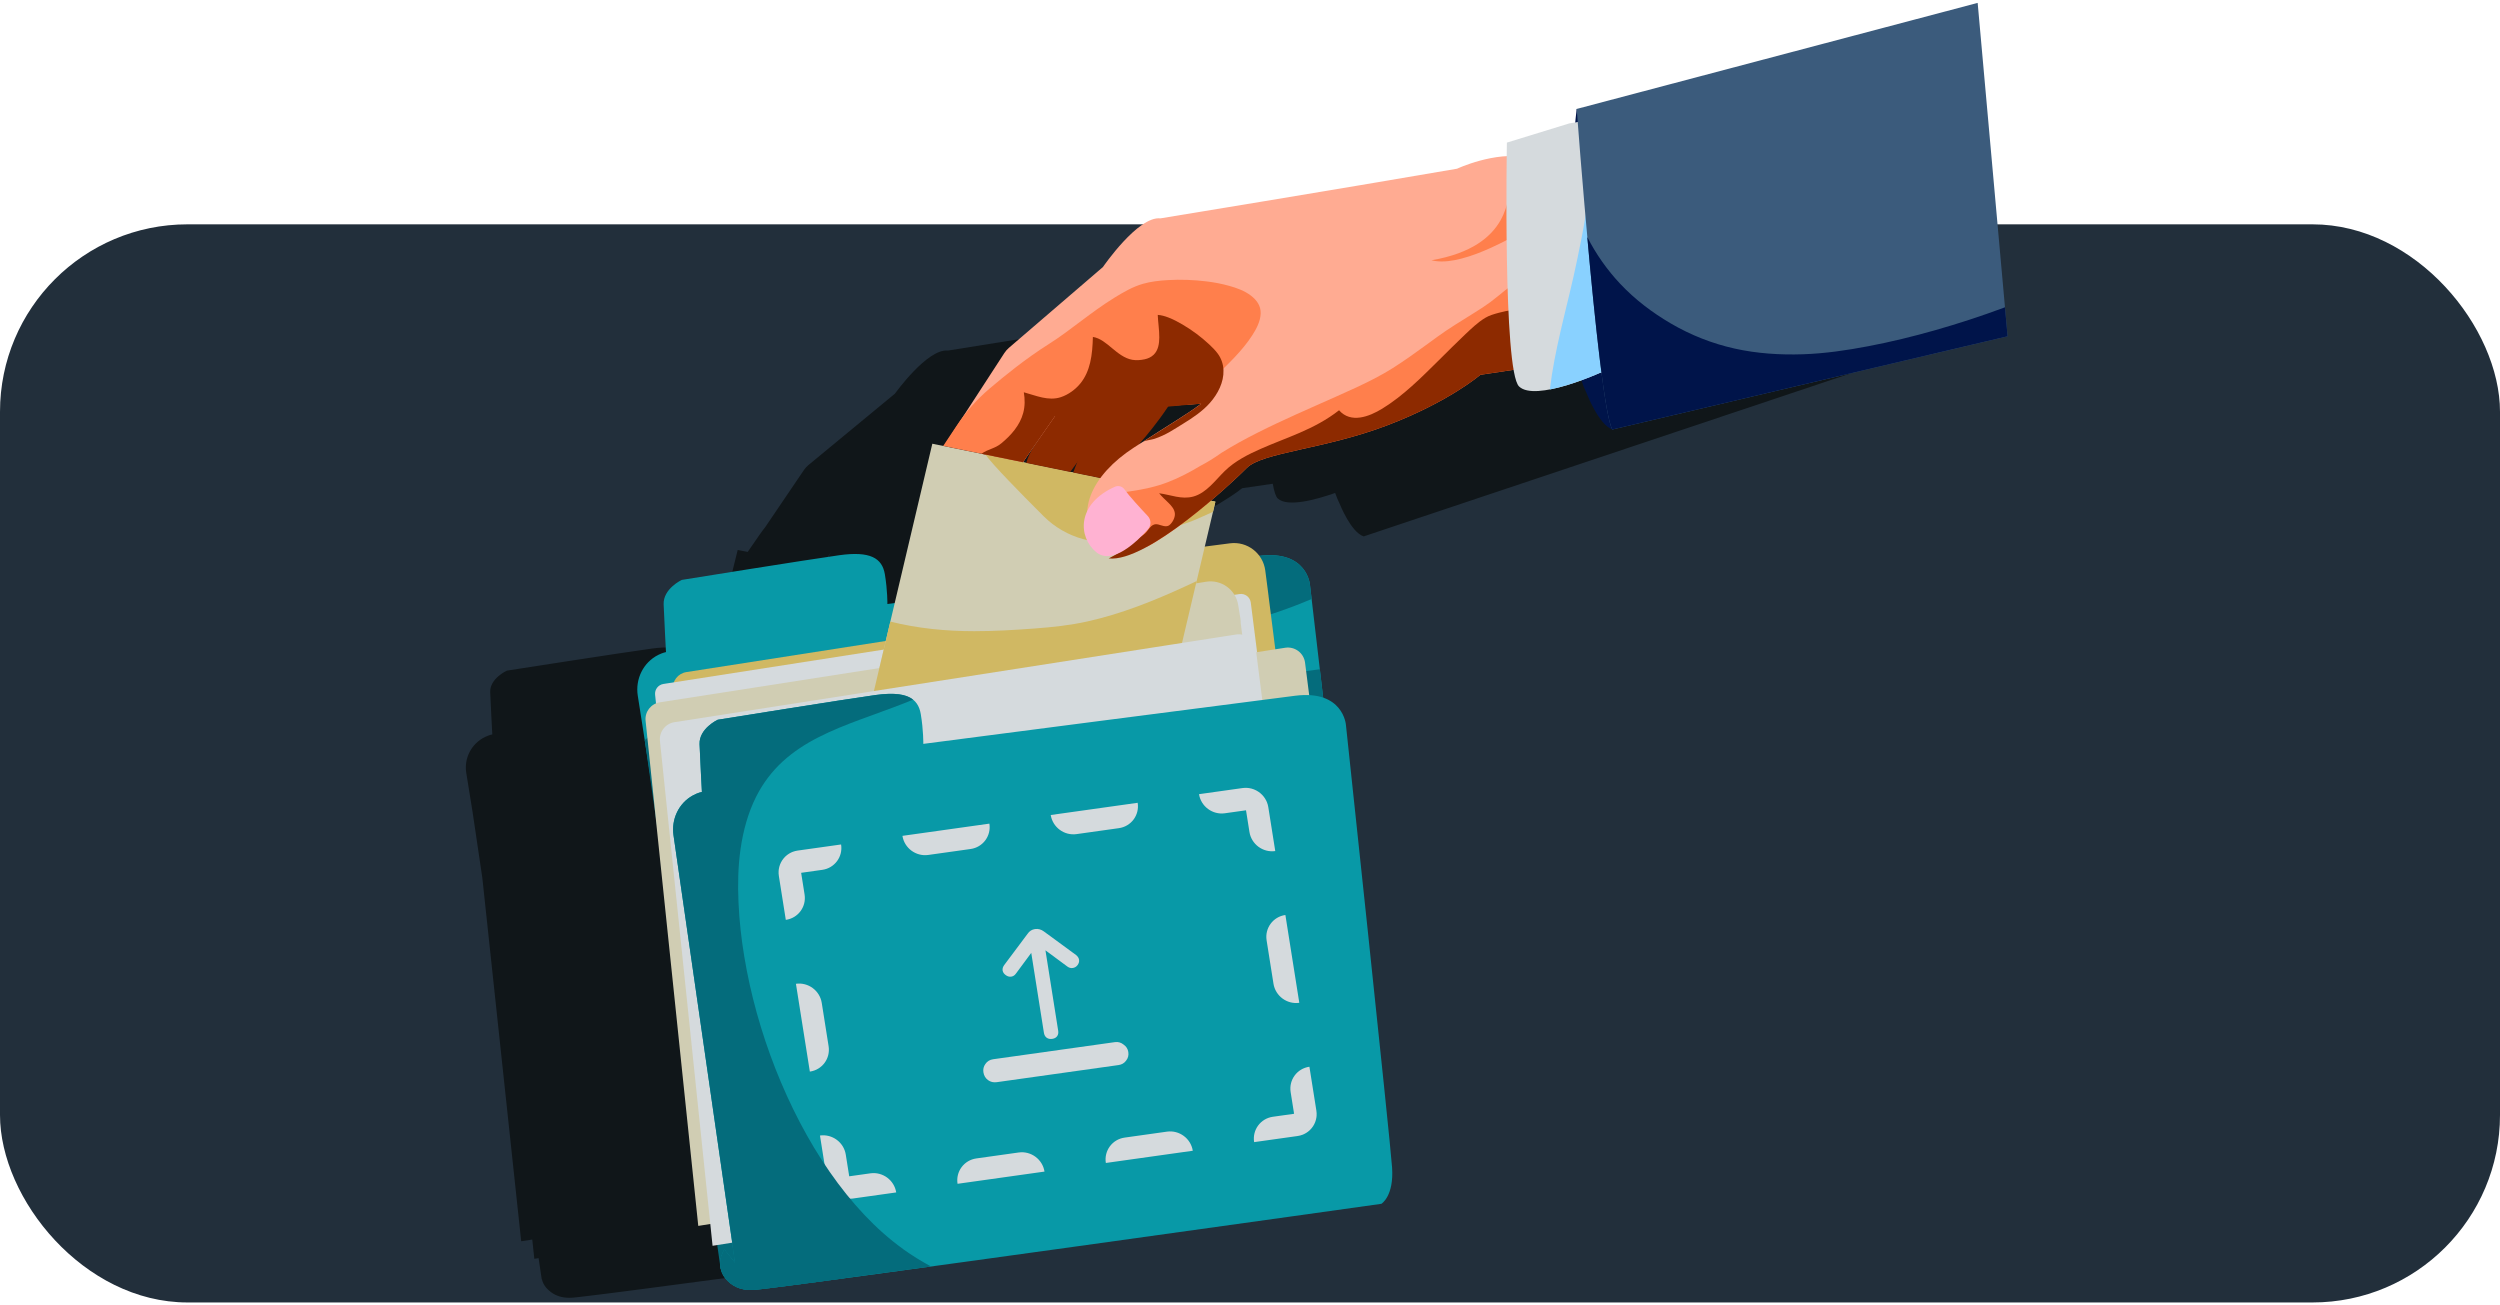 <svg width="320" height="167" viewBox="0 0 320 167" fill="none" xmlns="http://www.w3.org/2000/svg">
<rect y="28.715" width="320" height="138" rx="24" fill="#222F3B"/>
<g clip-path="url(#clip0_4038_89432)">
<path d="M174.625 68.635L236.968 47.767L209.861 23.068L194.815 26.631L193.872 26.855L170.383 32.418C170.383 32.418 170.313 32.975 170.207 33.943L169.494 34.061L162.154 36.238C162.154 36.238 162.143 36.805 162.13 37.77C159.105 37.93 156.282 39.202 156.282 39.202C142.144 41.566 121.328 44.873 121.328 44.873C118.697 44.593 114.554 50.384 114.554 50.384L103.469 59.536C103.258 59.71 103.074 59.913 102.922 60.135L97.963 67.453C97.723 67.76 97.487 68.07 97.264 68.392L95.706 70.645L100.2 71.521L100.686 71.615L94.425 70.395L89.966 88.417C89.409 88.487 89.1 88.526 89.1 88.526C89.1 88.526 89.124 86.998 88.807 85.16C88.488 83.323 87.07 82.531 83.467 83.014C79.864 83.497 64.887 85.839 64.887 85.839C64.887 85.839 62.678 86.834 62.747 88.606C62.814 90.375 63.014 94.005 63.014 94.005C63.014 94.005 62.629 94.072 62.105 94.323C60.334 95.171 59.379 97.061 59.682 98.933L60.492 103.952L61.736 112.353L66.713 158.881L68.129 158.662L68.394 161.127L68.941 161.042L69.34 163.744L69.366 163.764C69.459 164.146 69.639 164.509 69.91 164.823C70.028 164.961 70.166 165.094 70.313 165.221C70.463 165.35 70.622 165.474 70.805 165.583C71.41 165.946 72.206 166.176 73.246 166.106C73.248 166.106 73.252 166.106 73.254 166.106C73.295 166.104 73.35 166.098 73.411 166.092C73.424 166.091 73.435 166.091 73.45 166.088C73.513 166.082 73.585 166.075 73.662 166.066C73.685 166.066 73.708 166.061 73.732 166.06C73.814 166.051 73.901 166.042 73.997 166.03C74.025 166.027 74.054 166.024 74.082 166.021C74.184 166.009 74.292 165.997 74.409 165.983C74.438 165.98 74.47 165.977 74.498 165.972C74.604 165.96 74.715 165.946 74.833 165.932C74.867 165.929 74.899 165.924 74.935 165.92C75.073 165.903 75.22 165.886 75.373 165.867C75.415 165.861 75.455 165.858 75.496 165.852C75.644 165.835 75.799 165.815 75.959 165.795C76.02 165.787 76.082 165.781 76.145 165.773C76.307 165.753 76.474 165.733 76.647 165.711C76.708 165.703 76.77 165.694 76.833 165.688C77.001 165.666 77.171 165.646 77.349 165.624C77.386 165.618 77.42 165.615 77.458 165.61C77.67 165.582 77.891 165.554 78.116 165.526C78.161 165.521 78.207 165.515 78.254 165.509C78.481 165.481 78.713 165.451 78.951 165.421C79.008 165.413 79.065 165.407 79.123 165.398C79.361 165.368 79.605 165.337 79.855 165.305C79.924 165.296 79.996 165.285 80.066 165.277C80.302 165.247 80.543 165.216 80.788 165.183C80.843 165.175 80.9 165.169 80.956 165.161C81.548 165.084 82.168 165.004 82.81 164.92C82.853 164.914 82.897 164.909 82.941 164.903C99.49 162.741 132.191 158.293 143.347 156.771C143.515 156.749 143.677 156.725 143.836 156.704C144 156.682 144.157 156.66 144.31 156.639C146.139 156.389 147.18 156.248 147.18 156.248C147.18 156.248 148.673 155.394 148.447 152.145C148.406 151.539 148.193 149.416 147.875 146.365C147.872 146.335 147.869 146.305 147.865 146.274C147.816 145.79 147.761 145.283 147.706 144.755C147.702 144.721 147.699 144.687 147.696 144.653C147.582 143.562 147.456 142.383 147.325 141.139C147.218 140.134 147.105 139.087 146.989 138.005C146.883 137.01 146.774 135.988 146.661 134.946C146.656 134.901 146.652 134.855 146.646 134.81C146.571 134.108 146.495 133.397 146.418 132.678C146.258 131.196 146.096 129.686 145.933 128.171C145.851 127.415 145.769 126.656 145.688 125.9C145.645 125.499 145.6 125.098 145.558 124.697C145.071 120.195 144.592 115.802 144.189 112.103C144.155 111.792 144.122 111.488 144.089 111.189C144.054 110.871 144.02 110.559 143.987 110.253C143.454 105.372 143.095 102.092 143.095 102.092C143.095 102.092 142.981 100.626 141.622 99.631C141.297 99.391 140.899 99.181 140.416 99.022C140.282 97.899 140.153 96.825 140.031 95.816C139.34 90.071 138.884 86.284 138.884 86.284C138.884 86.284 138.727 84.233 136.541 83.337C136.529 83.332 136.514 83.329 136.502 83.323C135.651 82.984 134.497 82.815 132.93 83.007C132.156 82.003 130.856 81.421 129.473 81.596L126.505 81.97L127.479 78.033L127.762 76.888L127.23 76.784C127.268 76.752 127.305 76.722 127.344 76.69C127.345 76.69 127.349 76.686 127.351 76.684C127.531 76.536 127.706 76.392 127.879 76.249C127.879 76.249 127.88 76.249 127.882 76.247C128.397 75.817 128.874 75.407 129.307 75.031C129.315 75.025 129.322 75.017 129.331 75.011C129.467 74.891 129.599 74.776 129.726 74.664C129.739 74.654 129.75 74.642 129.763 74.632C129.887 74.523 130.006 74.415 130.122 74.312C130.129 74.306 130.137 74.3 130.144 74.292C130.259 74.189 130.369 74.089 130.474 73.994C130.476 73.994 130.478 73.99 130.479 73.988C130.582 73.895 130.677 73.807 130.767 73.724C130.778 73.714 130.789 73.704 130.798 73.694C130.882 73.617 130.963 73.543 131.036 73.474C131.049 73.462 131.06 73.452 131.073 73.44C131.144 73.374 131.21 73.311 131.269 73.255C131.278 73.247 131.285 73.24 131.294 73.231C131.353 73.174 131.408 73.123 131.455 73.077C133.285 71.297 140.596 70.941 147.969 68.237C155.341 65.534 158.991 62.492 158.991 62.492L162.912 61.919C163.086 62.896 163.297 63.565 163.552 63.804C164.797 64.969 168.493 63.945 170.899 63.098C171.075 63.6 171.269 64.069 171.482 64.494C171.482 64.494 172.91 68.116 174.54 68.654C174.575 68.666 174.607 68.655 174.64 68.635L174.625 68.635ZM123.626 67.437C122.625 68.052 121.343 68.816 119.279 70.096C119.277 70.096 119.275 70.098 119.273 70.1C119.123 70.194 118.971 70.289 118.814 70.386L118.898 70.261C118.898 70.261 120.645 68.402 122.205 66.145L126.097 65.816C125.377 66.329 124.575 66.847 123.626 67.437ZM111.453 72.517L111.007 73.622L110.661 73.554L111.453 72.517ZM105.089 72.469L106.516 70.501L106.33 70.776C105.959 71.323 105.671 71.92 105.48 72.547L103.824 72.224L105.089 72.471L105.089 72.469Z" fill="#101619"/>
<path d="M85.247 83.467C85.247 83.467 84.828 83.543 84.26 83.826C82.338 84.783 81.303 86.919 81.634 89.041L92.72 159.944C92.72 159.944 93.972 164.2 94.439 164.15C98.312 163.746 174.768 153.127 174.768 153.127C174.768 153.127 176.388 152.164 176.137 148.485C175.887 144.804 167.679 74.873 167.679 74.873C167.679 74.873 167.343 70.378 161.202 71.151C155.061 71.925 113.586 77.314 113.586 77.314C113.586 77.314 113.61 75.585 113.262 73.503C112.912 71.422 111.37 70.523 107.454 71.064C103.539 71.605 87.267 74.228 87.267 74.228C87.267 74.228 84.869 75.35 84.946 77.355C85.023 79.36 85.247 83.469 85.247 83.469L85.247 83.467Z" fill="#0899A7"/>
<path d="M131.447 80.234C135.682 81.283 140.095 81.814 144.457 81.796C149.255 81.776 154.041 81.044 158.674 79.819C160.999 79.205 163.293 78.465 165.544 77.618C166.333 77.321 167.11 76.995 167.892 76.675C167.756 75.514 167.68 74.873 167.68 74.873C167.68 74.873 167.344 70.379 161.203 71.152C156.72 71.716 133.397 74.742 121.139 76.333C124.411 78.027 127.869 79.347 131.449 80.236L131.447 80.234Z" fill="#046C7C"/>
<path d="M144.813 86.959C140.758 86.877 136.704 86.676 132.658 86.405C128.647 86.137 124.646 85.745 120.638 85.462C114.414 85.023 108.105 85.138 101.958 86.293C96.17 87.381 90.543 89.446 85.652 92.762C84.556 93.505 83.524 93.873 82.521 94.727L92.246 162.43L94.439 164.152C98.322 163.88 174.768 153.129 174.768 153.129C174.768 153.129 176.387 152.165 176.137 148.486C175.947 145.717 171.254 105.439 168.943 85.666C160.955 86.798 152.876 87.127 144.815 86.963L144.813 86.959Z" fill="#046C7C"/>
<path d="M162.377 76.325C162.374 76.292 162.375 76.262 162.37 76.232L162.138 74.438L162.138 74.434L161.954 73.023C161.667 70.816 159.646 69.258 157.439 69.544L141.69 71.587C139.483 71.873 137.925 73.894 138.211 76.102L138.473 78.127L87.855 86.027C86.774 86.196 86.016 87.182 86.13 88.27L92.883 153.029L170.562 140.676L162.377 76.323L162.377 76.325Z" fill="#D0B863"/>
<path d="M90.683 154.433L83.853 88.929C83.782 88.259 84.25 87.651 84.916 87.547L158.651 76.039C159.355 75.929 160.011 76.423 160.1 77.129L168.362 142.082" fill="#D5DADD"/>
<path d="M158.814 79.764C158.814 79.573 158.802 79.381 158.772 79.187L158.486 77.428C158.168 75.472 156.326 74.145 154.37 74.463L144.302 76.103C142.347 76.42 141.019 78.263 141.337 80.218L141.464 81L84.456 89.897C83.318 90.074 82.516 91.115 82.636 92.262L89.378 156.916L167.056 144.564L158.814 79.764Z" fill="#D0CDB3"/>
<path d="M97.505 161.155L90.77 96.55C90.647 95.377 91.466 94.313 92.631 94.131L164.506 82.912C165.739 82.72 166.889 83.584 167.047 84.822L175.186 148.805" fill="#D0CDB3"/>
<path d="M119.337 56.796L109.674 97.731L145.655 106.224L155.572 64.211L119.337 56.796Z" fill="#D0CDB3"/>
<path d="M151.756 75.039C147.705 76.898 143.542 78.577 139.178 79.547C136.934 80.046 134.679 80.281 132.389 80.451C129.84 80.639 127.285 80.791 124.729 80.791C121.089 80.793 117.468 80.443 113.96 79.562L109.672 97.729L145.651 106.223L153.168 74.38C152.698 74.6 152.226 74.82 151.754 75.037L151.756 75.039Z" fill="#D0B863"/>
<path d="M133.587 66.079C136.439 68.924 140.577 70.047 144.479 69.053C147.709 68.227 151.283 67.248 152.846 66.587C153.659 66.242 154.467 65.881 155.267 65.507L155.572 64.211L126.142 58.188C126.99 59.415 130.555 63.055 133.585 66.079L133.587 66.079Z" fill="#D0B863"/>
<path d="M91.209 159.462L84.474 94.857C84.35 93.684 85.17 92.619 86.335 92.438L158.21 81.219C159.443 81.027 160.593 81.891 160.751 83.128L168.89 147.111" fill="#D5DADD"/>
<path d="M89.843 101.367C89.843 101.367 89.326 101.46 88.663 101.828C86.864 102.822 85.915 104.87 86.208 106.906L94.098 161.676L92.714 159.943L92.536 160.292C91.979 161.38 92.082 162.709 92.861 163.652C93.552 164.489 94.68 165.238 96.489 165.11C100.372 164.838 176.818 154.087 176.818 154.087C176.818 154.087 178.437 153.123 178.187 149.444C177.936 145.763 172.277 92.774 172.277 92.774C172.277 92.774 171.941 88.28 165.8 89.053C159.659 89.826 118.184 95.216 118.184 95.216C118.184 95.216 118.208 93.486 117.86 91.405C117.51 89.324 115.968 88.425 112.052 88.966C108.138 89.507 91.865 92.129 91.865 92.129C91.865 92.129 89.467 93.252 89.544 95.257C89.621 97.261 89.845 101.371 89.845 101.371L89.843 101.367Z" fill="#0899A7"/>
<path fill-rule="evenodd" clip-rule="evenodd" d="M108.289 153.405C107.872 153.339 107.478 153.183 107.133 152.955C107.043 152.896 106.956 152.832 106.873 152.763C106.555 152.499 106.29 152.169 106.105 151.789C106.073 151.725 106.044 151.659 106.017 151.591C105.938 151.394 105.88 151.185 105.846 150.968L104.956 145.347C106.532 145.125 108.011 146.22 108.26 147.792L108.699 150.567L111.411 150.186C112.987 149.964 114.466 151.059 114.715 152.631L109.15 153.413C108.932 153.443 108.715 153.449 108.504 153.431C108.431 153.425 108.36 153.416 108.289 153.405ZM133.696 149.963C133.447 148.391 131.968 147.296 130.392 147.518L124.969 148.28C123.393 148.502 122.317 149.955 122.566 151.527L133.696 149.963ZM152.677 147.295C152.428 145.724 150.949 144.629 149.373 144.85L143.95 145.613C142.374 145.834 141.298 147.288 141.547 148.86L152.677 147.295ZM164.529 117.119C162.953 117.34 161.877 118.794 162.126 120.366L163.005 125.915C163.254 127.487 164.734 128.582 166.31 128.36L164.529 117.119ZM134.493 104.321C134.742 105.893 136.221 106.988 137.797 106.766L143.22 106.004C144.796 105.783 145.872 104.329 145.623 102.757L134.493 104.321ZM115.512 106.989C115.761 108.561 117.24 109.655 118.816 109.434L124.239 108.672C125.815 108.45 126.891 106.996 126.642 105.425L115.512 106.989ZM100.583 117.742C102.159 117.521 103.235 116.067 102.986 114.495L102.547 111.72L105.258 111.339C106.834 111.118 107.91 109.664 107.661 108.092L102.096 108.874C101.878 108.905 101.669 108.959 101.472 109.034C101.405 109.06 101.339 109.088 101.274 109.118C100.896 109.297 100.568 109.554 100.308 109.867C100.241 109.948 100.178 110.033 100.12 110.122C99.896 110.461 99.746 110.85 99.686 111.265C99.676 111.335 99.669 111.406 99.664 111.478C99.65 111.688 99.659 111.904 99.693 112.121L100.583 117.742ZM101.879 125.924C103.455 125.702 104.935 126.797 105.184 128.369L106.062 133.918C106.311 135.49 105.236 136.944 103.66 137.165L101.879 125.924ZM153.474 101.654C153.723 103.225 155.202 104.32 156.778 104.099L159.49 103.718L159.929 106.492C160.178 108.064 161.657 109.159 163.233 108.937L162.343 103.317C162.308 103.099 162.25 102.89 162.172 102.693C162.145 102.626 162.116 102.56 162.084 102.495C161.899 102.115 161.634 101.785 161.316 101.521C161.233 101.452 161.146 101.388 161.056 101.329C160.711 101.101 160.317 100.945 159.9 100.879C159.829 100.868 159.757 100.859 159.685 100.853C159.474 100.835 159.257 100.841 159.039 100.872L153.474 101.654ZM167.605 136.542C166.029 136.764 164.954 138.217 165.203 139.789L165.642 142.564L162.931 142.945C161.355 143.166 160.279 144.62 160.528 146.192L166.093 145.41C166.311 145.379 166.52 145.325 166.717 145.25C166.784 145.224 166.85 145.196 166.914 145.166C167.293 144.988 167.621 144.73 167.881 144.417C167.948 144.336 168.011 144.251 168.069 144.163C168.292 143.823 168.443 143.434 168.502 143.02C168.513 142.949 168.52 142.878 168.525 142.806C168.539 142.596 168.53 142.381 168.496 142.163L167.605 136.542Z" fill="#D5DADD"/>
<path fill-rule="evenodd" clip-rule="evenodd" d="M137.734 122.241L137.727 122.236L133.612 119.222L133.612 119.221C133.273 118.971 132.893 118.861 132.488 118.918C132.084 118.975 131.761 119.183 131.536 119.519L128.544 123.52L128.543 123.521C128.396 123.72 128.293 123.961 128.334 124.225C128.377 124.491 128.551 124.688 128.756 124.828C128.952 124.971 129.181 125.047 129.429 125.012C129.68 124.977 129.877 124.839 130.02 124.645L132.001 121.969L133.62 132.192C133.658 132.432 133.757 132.669 133.97 132.827C134.182 132.984 134.438 133.009 134.678 132.976C134.919 132.942 135.156 132.847 135.31 132.638C135.464 132.429 135.486 132.176 135.448 131.935L133.818 121.642L136.622 123.717C136.819 123.863 137.05 123.941 137.301 123.906C137.559 123.869 137.774 123.741 137.927 123.534C138.071 123.34 138.162 123.107 138.122 122.85C138.082 122.596 137.925 122.396 137.734 122.241Z" fill="#D5DADD"/>
<path fill-rule="evenodd" clip-rule="evenodd" d="M142.72 133.391C143.121 133.335 143.492 133.443 143.811 133.699C144.149 133.929 144.361 134.252 144.424 134.652C144.49 135.069 144.394 135.452 144.132 135.773C143.899 136.085 143.576 136.271 143.185 136.326L127.58 138.519C127.171 138.577 126.788 138.493 126.461 138.25C126.133 138.008 125.941 137.667 125.877 137.258C125.815 136.868 125.899 136.505 126.128 136.191C126.359 135.847 126.697 135.643 127.115 135.584L142.72 133.391Z" fill="#D5DADD"/>
<path d="M115.617 159.893C113.821 158.607 112.172 157.123 110.654 155.519C109.029 153.798 107.549 151.941 106.2 149.997C104.8 147.981 103.54 145.872 102.402 143.699C101.231 141.463 100.185 139.161 99.262 136.814C98.342 134.474 97.543 132.086 96.87 129.663C96.21 127.289 95.673 124.881 95.269 122.45C94.886 120.146 94.627 117.818 94.527 115.484C94.429 113.191 94.466 110.88 94.8 108.606C95.137 106.317 95.746 104.045 96.789 101.97C97.644 100.274 98.8 98.733 100.204 97.453C101.554 96.221 103.094 95.224 104.719 94.393C106.437 93.513 108.234 92.799 110.042 92.126C111.945 91.416 113.864 90.749 115.754 90.008C116.13 89.86 116.504 89.71 116.876 89.556C115.991 88.847 114.475 88.629 112.05 88.964C108.136 89.505 91.863 92.127 91.863 92.127C91.863 92.127 89.465 93.25 89.542 95.254C89.619 97.259 89.843 101.368 89.843 101.368C89.843 101.368 89.326 101.461 88.663 101.83C86.864 102.824 85.915 104.872 86.208 106.908L94.098 161.678L92.714 159.944L92.536 160.293C91.98 161.381 92.082 162.711 92.861 163.654C93.552 164.49 94.68 165.239 96.489 165.111C97.788 165.019 107.217 163.755 119.186 162.113C117.952 161.454 116.757 160.715 115.615 159.899L115.617 159.893Z" fill="#046C7C"/>
<path d="M107.738 163.533C105.806 163.125 103.865 162.76 101.947 162.294C99.839 161.782 97.729 161.178 95.757 160.266C95.058 159.942 94.374 159.573 93.734 159.144L94.098 161.675L92.714 159.943L92.536 160.292C91.979 161.381 92.082 162.71 92.861 163.653C93.552 164.49 94.68 165.238 96.489 165.11C97.349 165.049 101.767 164.476 108.125 163.618C107.996 163.591 107.866 163.564 107.738 163.537L107.738 163.533Z" fill="#046C7C"/>
<path d="M139.179 46.654L132.277 57.254C131.874 57.873 131.563 58.548 131.356 59.257L136.988 60.41L138.956 57.723C138.956 57.723 143.722 52.434 144.884 48.452C145.483 46.401 144.237 45.547 142.889 45.2C141.471 44.835 139.979 45.427 139.179 46.654Z" fill="#8D2A00"/>
<path d="M146.328 45.371L139.119 56.44C138.808 56.917 138.547 57.428 138.341 57.96L137.365 60.484L142.767 61.589L145.936 56.693C145.936 56.693 150.702 51.405 151.864 47.422C152.548 45.079 150.824 44.298 149.291 44.052C148.129 43.865 146.968 44.383 146.326 45.37L146.328 45.371Z" fill="#8D2A00"/>
<path d="M121.039 56.762L128.553 45.195C128.718 44.942 128.918 44.713 129.147 44.516L141.177 34.177C141.177 34.177 145.671 27.629 148.529 27.951C148.529 27.951 171.145 24.245 186.504 21.595C186.504 21.595 191.348 19.328 195.386 20.143C199.423 20.959 226.344 10.857 226.344 10.857L218.776 42.923L189.968 47.267C189.968 47.267 186.007 50.705 178 53.751C169.992 56.797 162.049 57.187 160.063 59.199C158.079 61.21 144.348 74.146 140.805 69.967C137.261 65.788 139.769 60.784 145.12 57.302C150.472 53.819 151.66 53.224 153.752 51.67L135.534 52.547L130.962 59.125L121.04 56.758L121.039 56.762Z" fill="#FFAB92"/>
<path d="M154.475 49.997C155.54 49.067 154.616 49.11 155.627 48.125C157.283 46.51 159.015 44.891 160.278 42.936C160.816 42.104 161.334 41.139 161.365 40.125C161.396 39.145 160.877 38.433 160.132 37.851C159.322 37.221 158.303 36.857 157.323 36.585C156.374 36.321 155.409 36.136 154.432 36.018C152.8 35.821 151.146 35.757 149.503 35.851C148.429 35.913 147.341 36.029 146.303 36.326C144.994 36.699 143.761 37.416 142.612 38.127C141.151 39.029 139.768 40.053 138.394 41.081C137.052 42.085 135.717 43.109 134.298 44.006C132.805 44.949 131.367 45.976 129.968 47.054C128.839 47.926 127.736 48.829 126.648 49.754C125.021 51.14 123.6 52.749 122.42 54.531L120.729 57.08L130.934 59.167L135.002 52.904L153.751 51.673C154.364 51.196 153.892 50.507 154.477 49.997L154.475 49.997Z" fill="#FF7F4C"/>
<path d="M183.218 33.314C183.366 33.35 183.515 33.382 183.665 33.404C184.781 33.572 185.94 33.389 187.023 33.111C188.356 32.771 189.642 32.261 190.892 31.693C193.567 30.472 196.101 28.959 198.609 27.429C199.637 26.803 200.66 26.167 201.701 25.561C203.212 24.681 204.747 23.843 206.262 22.973C209.898 20.887 213.5 18.73 216.922 16.309C217.737 15.733 218.557 15.155 219.334 14.528C219.803 14.15 220.214 13.708 220.598 13.244C213.198 15.572 200.007 19.57 194.59 20.258C194.284 21.424 193.912 22.573 193.405 23.668C192.886 24.791 193.693 31.519 183.218 33.316L183.218 33.314Z" fill="#FF7F4C"/>
<path d="M201.635 37.783C201.094 36.807 200.044 36.342 198.999 36.056C198.396 35.89 197.772 35.776 197.149 35.731C196.637 35.695 196.033 35.692 195.573 35.777C194.849 35.911 194.197 36.135 193.566 36.523C192.916 36.925 192.328 37.418 191.74 37.905C191.109 38.428 190.463 38.908 189.777 39.358C189.005 39.86 188.223 40.343 187.441 40.831C186.653 41.32 185.867 41.813 185.096 42.329C184.314 42.852 183.563 43.418 182.803 43.971C181.317 45.051 179.831 46.131 178.279 47.112C176.727 48.092 175.103 48.901 173.439 49.668C170.136 51.196 166.779 52.603 163.487 54.157C161.841 54.933 160.212 55.747 158.617 56.624C157.844 57.05 157.089 57.503 156.34 57.966C156.266 58.018 156.191 58.072 156.117 58.123C155.331 58.669 154.518 59.179 153.675 59.614C152.347 60.412 150.974 61.139 149.529 61.701C147.963 62.309 146.354 62.647 144.696 62.885C143.767 63.017 142.827 63.16 141.917 63.413C142.005 63.992 142.148 64.562 142.362 65.116C143.185 67.25 144.852 68.847 146.791 70.006C151.992 67.179 158.28 61.223 159.574 59.91C161.56 57.898 169.503 57.508 177.511 54.462C185.517 51.416 189.48 47.978 189.48 47.978L198.138 46.673C198.312 46.462 198.486 46.252 198.656 46.04C199.407 45.106 200.136 44.151 200.758 43.125C201.292 42.243 201.767 41.303 201.966 40.284C202.133 39.434 202.057 38.55 201.635 37.786L201.635 37.783Z" fill="#FF7F4C"/>
<path d="M202.494 40.903C200.245 40.036 197.841 39.499 195.422 39.537C194.215 39.555 193.011 39.718 191.846 40.036C191.251 40.199 190.635 40.366 190.102 40.69C189.149 41.267 188.323 42.068 187.518 42.828C186.39 43.893 185.301 44.997 184.197 46.086C181.946 48.308 179.645 50.642 176.932 52.305C175.24 53.342 172.907 54.23 171.398 52.514C169.859 53.727 168.125 54.635 166.33 55.41C164.708 56.112 163.045 56.716 161.429 57.429C159.747 58.169 158.086 59.003 156.761 60.297C155.571 61.458 154.423 63.1 152.742 63.559C151.235 63.971 149.843 63.326 148.367 63.138C148.725 63.585 149.158 63.963 149.566 64.366C149.946 64.744 150.357 65.201 150.386 65.768C150.41 66.28 150.074 66.899 149.682 67.217C149.276 67.547 148.655 67.228 148.224 67.125C147.491 66.952 147.152 67.598 146.75 68.091C146.526 68.366 146.205 68.552 145.923 68.76C145.627 68.979 145.334 69.202 145.039 69.425C144.044 70.175 143.035 70.922 141.919 71.48C146.874 72.014 157.82 61.688 159.576 59.908C161.56 57.897 169.505 57.507 177.513 54.461C185.519 51.415 189.482 47.977 189.482 47.977L209.698 44.928C207.474 43.285 205.064 41.892 202.498 40.905L202.494 40.903Z" fill="#8D2A00"/>
<path d="M146.345 56.514C146.634 56.383 147.461 56.272 147.763 56.172C149.259 55.675 150.269 54.953 151.457 54.225C152.677 53.479 153.931 52.636 154.883 51.555C155.879 50.423 156.66 48.929 156.605 47.385C156.579 46.632 156.335 45.902 155.893 45.291C155.569 44.845 155.171 44.45 154.77 44.075C153.738 43.112 152.587 42.26 151.371 41.543C150.787 41.198 150.18 40.88 149.545 40.636C149.115 40.471 148.655 40.336 148.191 40.305C148.229 41.27 148.395 42.229 148.388 43.196C148.384 43.975 148.259 44.84 147.67 45.407C147.354 45.713 146.943 45.898 146.518 45.989C146.003 46.099 145.441 46.145 144.921 46.052C143.916 45.868 143.097 45.191 142.332 44.558C141.617 43.966 140.837 43.276 139.889 43.127C139.859 44.236 139.792 45.354 139.534 46.434C139.304 47.389 138.918 48.309 138.293 49.075C137.661 49.849 136.748 50.518 135.797 50.833C134.189 51.369 132.6 50.628 131.048 50.211C131.199 51.09 131.203 51.991 130.97 52.859C130.544 54.449 129.423 55.708 128.184 56.736C127.333 57.442 126.524 57.45 125.619 58.081L130.939 59.17L135.023 53.296L153.756 51.676C152.004 52.978 149.808 54.301 146.348 56.516L146.345 56.514Z" fill="#8D2A00"/>
<path d="M142.717 62.301C143.148 62.109 143.655 62.254 143.927 62.638C144.529 63.486 146.001 65.081 146.914 66.051C147.362 66.525 147.377 67.263 146.942 67.752C145.519 69.348 142.372 72.383 140.316 70.676C137.954 68.718 137.809 64.482 142.717 62.301Z" fill="#FFB2D2"/>
<path d="M201.816 13.945C201.816 13.945 198.548 40.946 203.054 50.261C203.054 50.261 204.614 54.364 206.386 54.976C208.158 55.589 206.468 15.042 206.468 15.042L201.818 13.945L201.816 13.945Z" fill="#00144A"/>
<path d="M200.853 15.801L192.882 18.253C192.882 18.253 192.364 47.445 194.438 49.465C196.51 51.484 204.789 47.726 204.789 47.726L217.888 45.313L225.854 11.562L200.853 15.799L200.853 15.801Z" fill="#D5DADD"/>
<path d="M203.941 15.279C203.936 17.91 203.805 20.541 203.536 23.16C203.367 24.809 203.144 26.452 202.874 28.089C202.597 29.768 202.244 31.429 201.909 33.095C201.283 36.202 200.468 39.268 199.76 42.357C199.193 44.83 198.682 47.329 198.381 49.853C201.374 49.278 204.79 47.73 204.79 47.73L217.889 45.316L225.855 11.565L203.941 15.279Z" fill="#89D1FF"/>
<path d="M253.141 0.37L201.816 13.944C201.816 13.944 204.665 52.195 206.384 54.975L256.97 43.046L253.141 0.37Z" fill="#3B5B7C"/>
<path d="M256.412 39.417C253.563 40.472 250.672 41.419 247.75 42.252C244.905 43.062 242.029 43.767 239.122 44.319C236.358 44.846 233.571 45.254 230.753 45.347C227.83 45.443 224.884 45.252 222.026 44.615C219.158 43.978 216.402 42.886 213.867 41.404C211.492 40.016 209.282 38.34 207.393 36.336C205.71 34.55 204.291 32.525 203.172 30.342C204.14 41.094 205.435 53.441 206.384 54.976L256.97 43.046L256.636 39.331C256.562 39.358 256.485 39.388 256.41 39.416L256.412 39.417Z" fill="#00144A"/>
</g>
<defs>
<clipPath id="clip0_4038_89432">
<rect width="199.411" height="158.369" fill="white" transform="translate(56 8.301) rotate(-2.303)"/>
</clipPath>
</defs>
</svg>
